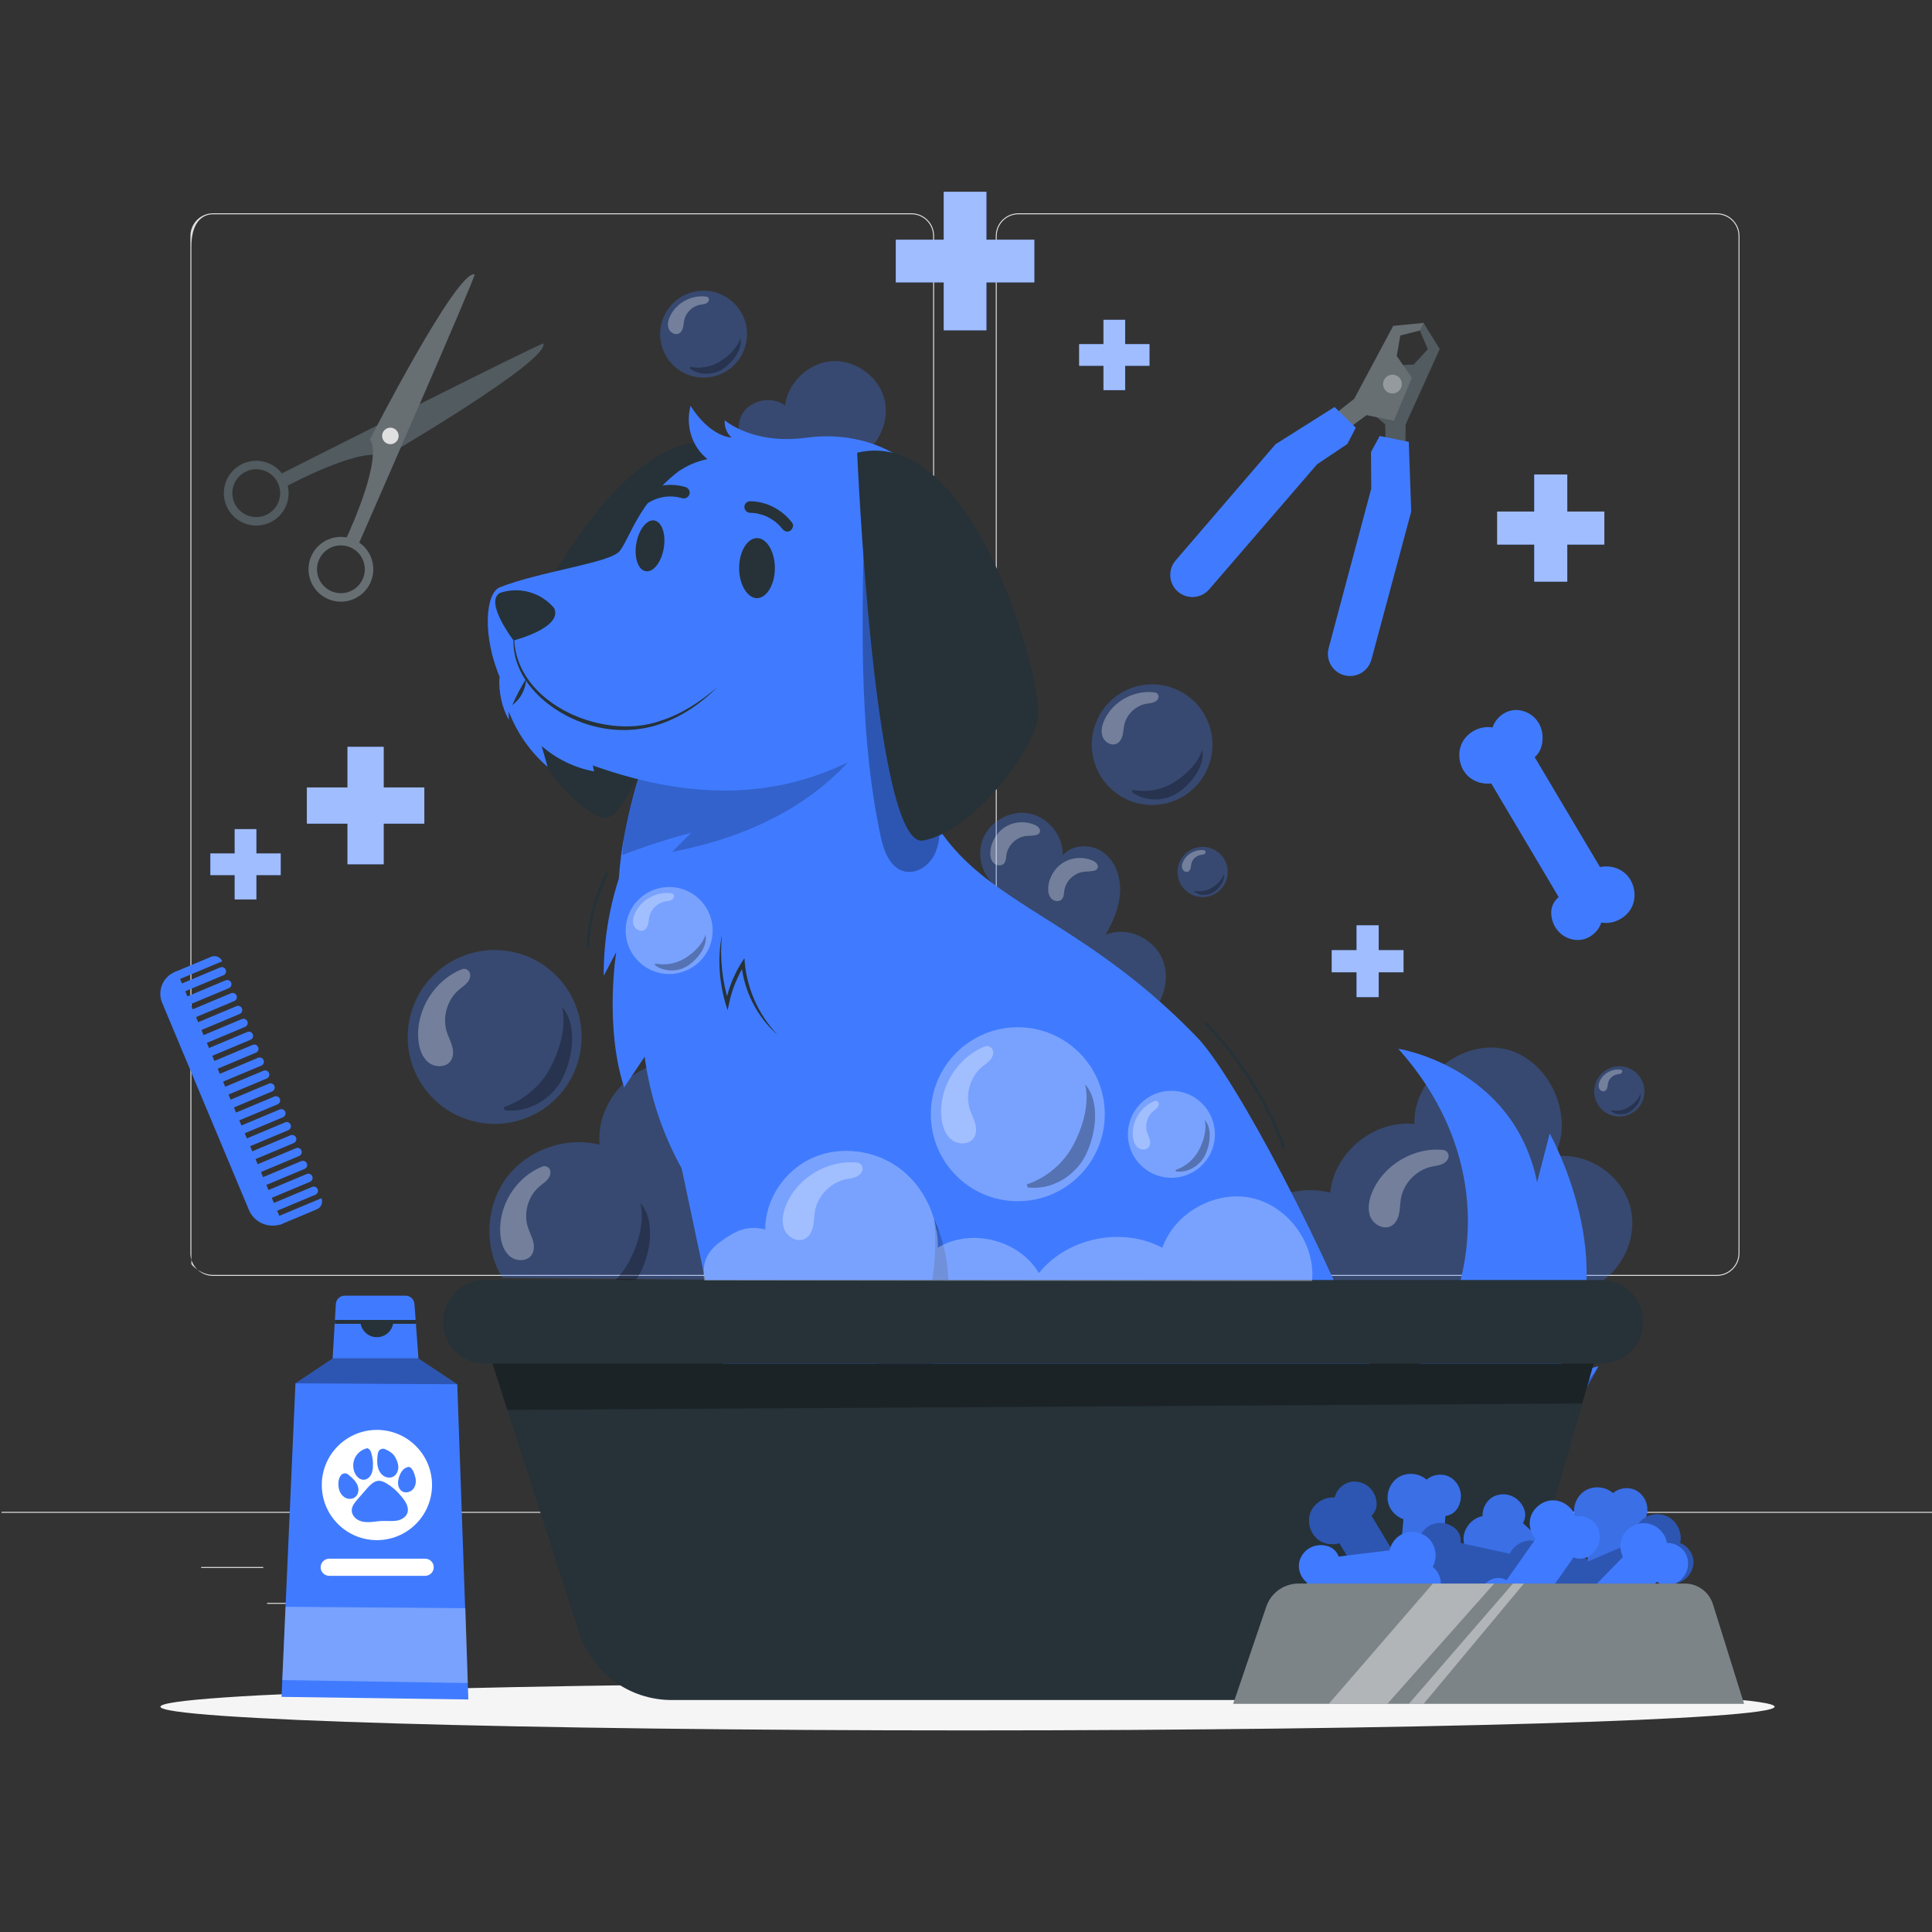 <?xml version="1.0" encoding="utf-8"?>
<!-- Generator: Adobe Illustrator 27.5.0, SVG Export Plug-In . SVG Version: 6.00 Build 0)  -->
<svg version="1.1" xmlns="http://www.w3.org/2000/svg" xmlns:xlink="http://www.w3.org/1999/xlink" x="0px" y="0px"
	 viewBox="0 0 500 500" style="enable-background:new 0 0 500 500;" xml:space="preserve">
<rect x="0" y="0" width="500" height="500" fill="#333333" stroke="none"/>
<g id="Background_complete">
	<g>
		<g>
			<g>
				<g>
					<g>
						<path style="fill:#E0E0E0;" d="M444.314,330.198H263.568c-3.232,0-5.862-2.63-5.862-5.862V61.062
							c0-3.232,2.63-5.862,5.862-5.862h180.746c3.232,0,5.862,2.629,5.862,5.862v263.273
							C450.176,327.568,447.547,330.198,444.314,330.198z M263.568,55.45c-3.095,0-5.612,2.518-5.612,5.612v263.273
							c0,3.095,2.518,5.612,5.612,5.612h180.746c3.095,0,5.612-2.518,5.612-5.612V61.062c0-3.094-2.518-5.612-5.612-5.612H263.568z"
							/>
					</g>
				</g>
				<g>
					<g>
						<path style="fill:#E0E0E0;" d="M235.886,330.198H55.14c-3.232,0-5.862-2.63-5.862-5.862V61.062
							c0-3.232,2.629-5.862,5.862-5.862h180.747c3.232,0,5.862,2.629,5.862,5.862v263.273
							C241.749,327.568,239.119,330.198,235.886,330.198z M55.14,55.45c-3.094,0-5.612,2.518-5.612,8.344v263.273
							c0,0.363,2.518,2.88,5.612,2.88h180.747c3.095,0,5.612-2.518,5.612-5.612V61.062c0-3.094-2.518-5.612-5.612-5.612H55.14z"/>
					</g>
				</g>
			</g>
			<g>
				<g>
					<rect x="0.394" y="391.267" style="fill:#E0E0E0;" width="500" height="0.25"/>
				</g>
			</g>
		</g>
		<rect x="52.066" y="405.531" style="fill:#E0E0E0;" width="16.06" height="0.25"/>
		<rect x="170.746" y="402.821" style="fill:#E0E0E0;" width="53.53" height="0.25"/>
		<rect x="69.126" y="414.821" style="fill:#E0E0E0;" width="36.25" height="0.25"/>
		<rect x="378.746" y="402.691" style="fill:#E0E0E0;" width="43.19" height="0.25"/>
		<rect x="430.846" y="402.691" style="fill:#E0E0E0;" width="6.33" height="0.25"/>
		<rect x="316.606" y="408.921" style="fill:#E0E0E0;" width="53.89" height="0.25"/>
	</g>
</g>
<g id="Background_simple" style="display:none;">
	<g style="display:inline;">
		<path style="fill:#407BFF;" d="M174.909,55.68c-21.564,2.847-42.358,8.907-60.801,18.413
			c-21.737,11.204-43.946,28.659-37.386,51.49c12.11,42.149,70.206,42.917,58.607,71.257c-13.139,32.102-4.328,69.757,54.63,80.228
			c111.982,19.889,247.351-96.484,209.331-160.43C375.62,76.828,289.41,40.565,174.909,55.68z"/>
		<path style="opacity:0.9;fill:#FFFFFF;" d="M174.909,55.68c-21.564,2.847-42.358,8.907-60.801,18.413
			c-21.737,11.204-43.946,28.659-37.386,51.49c12.11,42.149,70.206,42.917,58.607,71.257c-13.139,32.102-4.328,69.757,54.63,80.228
			c111.982,19.889,247.351-96.484,209.331-160.43C375.62,76.828,289.41,40.565,174.909,55.68z"/>
	</g>
</g>
<g id="Shadow">
	<g>
		<g>
			<path style="fill:#F5F5F5;" d="M459.269,441.696c0,3.387-93.517,6.132-208.875,6.132s-208.875-2.745-208.875-6.132
				c0-3.387,93.516-6.132,208.875-6.132S459.269,438.309,459.269,441.696z"/>
		</g>
	</g>
</g>
<g id="Bone">
	<path style="fill:#407BFF;" d="M386.274,188.275c-3.138-0.564-6.549,1.181-7.928,4.055c-1.379,2.875-0.606,6.627,1.798,8.721
		c1.565,1.364,3.732,1.942,5.787,1.696l17.459,29.434c-2.084,1.699-2.323,4.22-1.488,6.514c0.935,2.57,3.307,4.494,6.317,4.582
		c2.734,0.08,5.366-1.915,6.189-4.523c3.138,0.564,6.549-1.18,7.928-4.055c1.379-2.875,0.605-6.627-1.798-8.721
		c-1.738-1.515-4.217-2.061-6.462-1.585l-16.904-28.456c2.068-1.611,2.51-5.126,1.608-7.604c-0.935-2.57-3.306-4.494-6.317-4.582
		C389.729,183.671,387.097,185.667,386.274,188.275z"/>
</g>
<g id="Shampoo">
	<g>
		<polygon style="fill:#407BFF;" points="72.861,439.15 76.464,358.01 86.087,351.573 108.289,351.573 118.34,358.247 
			121.211,439.822 		"/>
		
			<ellipse transform="matrix(0.707 -0.707 0.707 0.707 -243.194 181.584)" style="fill:#FFFFFF;" cx="97.595" cy="384.353" rx="14.267" ry="14.267"/>
		<path style="fill:#407BFF;" d="M108.295,351.573H86.087l0.828-14.087c0.071-1.217,1.079-2.167,2.298-2.167h15.749
			c1.206,0,2.207,0.931,2.296,2.133L108.295,351.573z"/>
		<line style="fill:none;stroke:#263238;stroke-miterlimit:10;" x1="86.644" y1="342.103" x2="107.599" y2="342.103"/>
		<g>
			<path style="fill:#263238;" d="M93.29,342.343c0.18,1.379,1.077,2.643,2.318,3.27c1.241,0.626,2.791,0.597,4.007-0.077
				c1.216-0.674,2.063-1.972,2.191-3.356L93.29,342.343z"/>
		</g>
		<polygon style="opacity:0.3;" points="76.464,358.01 118.34,358.247 108.295,351.573 86.087,351.573 		"/>
		<g>
			<g>
				<path style="fill:#407BFF;" d="M99.993,383.863c-1.231-0.656-1.954-0.822-2.884-0.419s-1.628,1.191-2.294,1.955
					c-0.769,0.883-1.539,1.767-2.308,2.65c-0.711,0.816-1.461,1.731-1.476,2.813c-0.014,1.065,0.734,2.036,1.677,2.53
					c0.944,0.494,2.049,0.581,3.113,0.52c1.063-0.06,2.117-0.257,3.181-0.292c1.195-0.039,2.402,0.127,3.583-0.057
					s2.396-0.822,2.819-1.941c0.542-1.436-0.391-2.983-1.371-4.164C102.715,385.868,101.8,385.005,99.993,383.863"/>
			</g>
			<g>
				<path style="fill:#407BFF;" d="M107.526,382.482c-0.22-1.019-0.824-2.759-1.713-2.853c-0.627,0.058-1.202,0.413-1.618,0.885
					c-0.416,0.473-0.687,1.056-0.888,1.653c-0.22,0.655-0.362,1.352-0.274,2.037c0.088,0.685,0.432,1.361,1.016,1.731
					c0.88,0.559,2.135,0.266,2.828-0.513C107.57,384.645,107.747,383.501,107.526,382.482z"/>
			</g>
			<g>
				<path style="fill:#407BFF;" d="M92.745,385.228c-0.096-0.815-0.52-1.563-1.064-2.178c-0.391-0.442-1.009-0.989-1.569-1.445
					c-0.507-0.413-1.257-0.418-1.727,0.037c-0.131,0.126-0.245,0.27-0.34,0.423c-0.315,0.511-0.432,1.122-0.463,1.721
					c-0.041,0.797,0.064,1.612,0.405,2.334c0.34,0.721,0.93,1.341,1.676,1.625c0.745,0.284,1.644,0.195,2.265-0.305
					C92.567,386.925,92.841,386.043,92.745,385.228z"/>
			</g>
			<g>
				<path style="fill:#407BFF;" d="M95.165,374.776c-1.397,0.255-2.651,1.2-3.283,2.472c-0.631,1.272-0.625,2.842,0.017,4.109
					c0.442,0.873,1.288,1.644,2.266,1.604c0.741-0.03,1.406-0.533,1.787-1.17c0.381-0.637,0.516-1.391,0.563-2.131
					c0.078-1.231-0.07-2.476-0.436-3.653c-0.147-0.474-0.395-0.999-0.876-1.12"/>
			</g>
			<g>
				<path style="fill:#407BFF;" d="M99.719,375.071c-0.529-0.283-1.252-0.127-1.618,0.348c-0.271,0.352-0.34,0.815-0.389,1.256
					c-0.103,0.92-0.157,1.857,0.021,2.766c0.178,0.908,0.61,1.793,1.336,2.368c0.726,0.574,1.77,0.785,2.607,0.39
					c0.88-0.415,1.379-1.418,1.405-2.39c0.026-0.973-0.351-1.915-0.839-2.757c-0.543-0.936-1.399-1.453-2.378-1.914"/>
			</g>
		</g>
		<path style="fill:#FFFFFF;" d="M110.036,407.82H85.198c-1.224,0-2.216-0.992-2.216-2.216l0,0c0-1.224,0.992-2.216,2.216-2.216
			h24.838c1.224,0,2.216,0.992,2.216,2.216l0,0C112.251,406.828,111.259,407.82,110.036,407.82z"/>
		<polygon style="opacity:0.3;fill:#FFFFFF;" points="121.055,435.563 73.054,434.806 73.896,415.837 120.455,416.188 		"/>
	</g>
</g>
<g id="Nail_Clipper">
	<g>
		<g>
			<polygon style="fill:#263238;" points="363.673,118.494 363.785,109.817 372.608,90.322 368.404,83.555 367.443,85.531 
				369.516,90.383 365.865,94.342 359.001,94.656 352.999,105.129 358.481,109.842 358.637,116.991 			"/>
			<polygon style="opacity:0.2;fill:#FFFFFF;" points="363.673,118.494 363.785,109.817 372.608,90.322 368.404,83.555 
				367.443,85.531 369.516,90.383 365.865,94.342 359.001,94.656 352.999,105.129 358.481,109.842 358.637,116.991 			"/>
		</g>
		<polygon style="fill:#263238;" points="343.655,108.584 350.469,103.211 360.56,84.341 368.488,83.555 367.505,85.52 
			362.394,86.831 361.477,92.138 365.408,97.773 360.756,108.911 353.68,107.434 347.914,111.663 		"/>
		<polygon style="opacity:0.3;fill:#FFFFFF;" points="343.655,108.584 350.469,103.211 360.56,84.341 368.488,83.555 367.505,85.52 
			362.394,86.831 361.477,92.138 365.408,97.773 360.756,108.911 353.68,107.434 347.914,111.663 		"/>
		<path style="opacity:0.3;fill:#FFFFFF;" d="M362.804,99.403c0,1.345-1.09,2.435-2.435,2.435c-1.345,0-2.435-1.09-2.435-2.435
			c0-1.345,1.09-2.435,2.435-2.435C361.714,96.968,362.804,98.058,362.804,99.403z"/>
		<path style="fill:#407BFF;" d="M345.385,105.328l-15.277,9.636l-25.861,30.082c-2.1,2.443-1.774,6.138,0.722,8.175l0,0
			c2.405,1.963,5.935,1.654,7.963-0.696l27.93-32.374l7.83-5.247l2.185-4.213L345.385,105.328z"/>
		<path style="fill:#407BFF;" d="M364.586,114.351l0.637,18.051l-10.302,38.309c-0.837,3.112-4.074,4.922-7.163,4.006l0,0
			c-2.976-0.882-4.708-3.974-3.908-6.973l11.031-41.309l-0.072-9.425l2.252-4.177L364.586,114.351z"/>
	</g>
</g>
<g id="Health_Icons">
	<g>
		<g>
			<rect x="89.929" y="193.275" style="fill:#407BFF;" width="9.371" height="30.4"/>
			
				<rect x="89.929" y="193.275" transform="matrix(6.123234e-17 -1 1 6.123234e-17 -113.86 303.089)" style="fill:#407BFF;" width="9.371" height="30.4"/>
		</g>
		<g style="opacity:0.5;">
			<rect x="89.929" y="193.275" style="fill:#FFFFFF;" width="9.371" height="30.4"/>
			
				<rect x="89.929" y="193.275" transform="matrix(6.123234e-17 -1 1 6.123234e-17 -113.86 303.089)" style="fill:#FFFFFF;" width="9.371" height="30.4"/>
		</g>
		<g>
			<rect x="60.737" y="214.574" style="fill:#407BFF;" width="5.611" height="18.202"/>
			
				<rect x="60.737" y="214.574" transform="matrix(6.123234e-17 -1 1 6.123234e-17 -160.133 287.217)" style="fill:#407BFF;" width="5.611" height="18.202"/>
		</g>
		<g style="opacity:0.5;">
			<rect x="60.737" y="214.574" style="fill:#FFFFFF;" width="5.611" height="18.202"/>
			
				<rect x="60.737" y="214.574" transform="matrix(6.123234e-17 -1 1 6.123234e-17 -160.133 287.217)" style="fill:#FFFFFF;" width="5.611" height="18.202"/>
		</g>
	</g>
	<g>
		<g>
			<rect x="244.23" y="49.632" style="fill:#407BFF;" width="11.052" height="35.854"/>
			
				<rect x="244.23" y="49.632" transform="matrix(6.123234e-17 -1 1 6.123234e-17 182.196 317.315)" style="fill:#407BFF;" width="11.052" height="35.854"/>
		</g>
		<g style="opacity:0.5;">
			<rect x="244.23" y="49.632" style="fill:#FFFFFF;" width="11.052" height="35.854"/>
			
				<rect x="244.23" y="49.632" transform="matrix(6.123234e-17 -1 1 6.123234e-17 182.196 317.315)" style="fill:#FFFFFF;" width="11.052" height="35.854"/>
		</g>
	</g>
	<g>
		<g>
			<rect x="397.06" y="122.792" style="fill:#407BFF;" width="8.551" height="27.742"/>
			
				<rect x="397.06" y="122.792" transform="matrix(6.123234e-17 -1 1 6.123234e-17 264.673 537.999)" style="fill:#407BFF;" width="8.551" height="27.742"/>
		</g>
		<g style="opacity:0.5;">
			<rect x="397.06" y="122.792" style="fill:#FFFFFF;" width="8.551" height="27.742"/>
			
				<rect x="397.06" y="122.792" transform="matrix(6.123234e-17 -1 1 6.123234e-17 264.673 537.999)" style="fill:#FFFFFF;" width="8.551" height="27.742"/>
		</g>
	</g>
	<g>
		<g>
			<rect x="351.078" y="239.473" style="fill:#407BFF;" width="5.727" height="18.579"/>
			
				<rect x="351.078" y="239.473" transform="matrix(6.123234e-17 -1 1 6.123234e-17 105.178 602.704)" style="fill:#407BFF;" width="5.727" height="18.579"/>
		</g>
		<g style="opacity:0.5;">
			<rect x="351.078" y="239.473" style="fill:#FFFFFF;" width="5.727" height="18.579"/>
			
				<rect x="351.078" y="239.473" transform="matrix(6.123234e-17 -1 1 6.123234e-17 105.178 602.704)" style="fill:#FFFFFF;" width="5.727" height="18.579"/>
		</g>
	</g>
	<g>
		<g>
			<rect x="285.577" y="82.763" style="fill:#407BFF;" width="5.611" height="18.202"/>
			
				<rect x="285.577" y="82.763" transform="matrix(6.123234e-17 -1 1 6.123234e-17 196.518 380.247)" style="fill:#407BFF;" width="5.611" height="18.202"/>
		</g>
		<g style="opacity:0.5;">
			<rect x="285.577" y="82.763" style="fill:#FFFFFF;" width="5.611" height="18.202"/>
			
				<rect x="285.577" y="82.763" transform="matrix(6.123234e-17 -1 1 6.123234e-17 196.518 380.247)" style="fill:#FFFFFF;" width="5.611" height="18.202"/>
		</g>
	</g>
</g>
<g id="Comb">
	<g>
		<path style="fill:#407BFF;" d="M64.409,313.108l-22.443-53.582c-1.3-3.103,0.162-6.673,3.265-7.973l0.525-0.22l27.37,65.344l0,0
			C69.733,318.1,65.83,316.502,64.409,313.108z"/>
		<path style="fill:#407BFF;" d="M57.507,248.782l-11.62,4.867l-0.844-2.016l9.604-4.023
			C55.76,247.144,57.041,247.669,57.507,248.782L57.507,248.782z"/>
		<path style="fill:#407BFF;" d="M57.832,252.387l-10.612,4.445l-0.844-2.016l10.612-4.445c0.557-0.233,1.197,0.029,1.43,0.586l0,0
			C58.651,251.513,58.389,252.153,57.832,252.387z"/>
		<path style="fill:#407BFF;" d="M59.232,255.728l-10.612,4.445l-0.844-2.016l10.612-4.445c0.557-0.233,1.197,0.029,1.43,0.586l0,0
			C60.051,254.855,59.788,255.495,59.232,255.728z"/>
		<path style="fill:#407BFF;" d="M60.631,259.069l-10.612,4.445l-0.844-2.016l10.612-4.445c0.557-0.233,1.197,0.029,1.43,0.586l0,0
			C61.45,258.196,61.188,258.836,60.631,259.069z"/>
		<path style="fill:#407BFF;" d="M62.031,262.411l-10.612,4.445l-0.844-2.016l10.612-4.445c0.557-0.233,1.197,0.029,1.43,0.586l0,0
			C62.85,261.537,62.588,262.178,62.031,262.411z"/>
		<path style="fill:#407BFF;" d="M63.431,265.752l-10.612,4.445l-0.844-2.016l10.612-4.445c0.557-0.233,1.197,0.029,1.43,0.586l0,0
			C64.249,264.879,63.987,265.519,63.431,265.752z"/>
		<path style="fill:#407BFF;" d="M64.83,269.094l-10.612,4.445l-0.844-2.016l10.612-4.445c0.557-0.233,1.197,0.029,1.43,0.586l0,0
			C65.649,268.22,65.387,268.861,64.83,269.094z"/>
		<path style="fill:#407BFF;" d="M66.23,272.435l-10.612,4.445l-0.844-2.016l10.612-4.445c0.557-0.233,1.197,0.029,1.43,0.586h0
			C67.049,271.562,66.786,272.202,66.23,272.435z"/>
		<path style="fill:#407BFF;" d="M67.629,275.777l-10.613,4.445l-0.844-2.016l10.612-4.445c0.557-0.233,1.197,0.029,1.43,0.586l0,0
			C68.448,274.903,68.186,275.544,67.629,275.777z"/>
		<path style="fill:#407BFF;" d="M69.029,279.118l-10.612,4.445l-0.844-2.016l10.613-4.445c0.557-0.233,1.197,0.029,1.43,0.586l0,0
			C69.848,278.245,69.586,278.885,69.029,279.118z"/>
		<path style="fill:#407BFF;" d="M70.428,282.46l-10.612,4.445l-0.844-2.016l10.612-4.445c0.557-0.233,1.197,0.029,1.43,0.586l0,0
			C71.247,281.586,70.985,282.227,70.428,282.46z"/>
		<path style="fill:#407BFF;" d="M71.828,285.801l-10.613,4.445l-0.844-2.016l10.613-4.445c0.557-0.233,1.197,0.029,1.43,0.586l0,0
			C72.647,284.928,72.385,285.568,71.828,285.801z"/>
		<path style="fill:#407BFF;" d="M73.228,289.143l-10.612,4.445l-0.844-2.016l10.612-4.445c0.557-0.233,1.197,0.029,1.43,0.586l0,0
			C74.047,288.269,73.784,288.909,73.228,289.143z"/>
		<path style="fill:#407BFF;" d="M74.627,292.484l-10.612,4.445l-0.844-2.016l10.612-4.445c0.557-0.233,1.197,0.029,1.43,0.586l0,0
			C75.446,291.611,75.184,292.251,74.627,292.484z"/>
		<path style="fill:#407BFF;" d="M76.027,295.826l-10.613,4.445l-0.844-2.016l10.613-4.445c0.557-0.233,1.197,0.029,1.43,0.586l0,0
			C76.846,294.952,76.584,295.592,76.027,295.826z"/>
		<path style="fill:#407BFF;" d="M77.426,299.167l-10.612,4.445l-0.844-2.016l10.613-4.445c0.557-0.233,1.197,0.029,1.43,0.586l0,0
			C78.245,298.294,77.983,298.934,77.426,299.167z"/>
		<path style="fill:#407BFF;" d="M78.826,302.509l-10.612,4.445l-0.844-2.016l10.612-4.445c0.557-0.233,1.197,0.029,1.43,0.586l0,0
			C79.645,301.635,79.383,302.275,78.826,302.509z"/>
		<path style="fill:#407BFF;" d="M80.226,305.85l-10.612,4.445l-0.844-2.016l10.613-4.445c0.557-0.233,1.197,0.029,1.43,0.586l0,0
			C81.045,304.977,80.782,305.617,80.226,305.85z"/>
		<path style="fill:#407BFF;" d="M81.625,309.191l-10.612,4.445l-0.844-2.016l10.612-4.445c0.557-0.233,1.197,0.029,1.43,0.586l0,0
			C82.444,308.318,82.182,308.958,81.625,309.191z"/>
		<path style="fill:#407BFF;" d="M82.017,312.955l-9.604,4.023l-0.844-2.016l11.62-4.867l0,0
			C83.655,311.208,83.13,312.489,82.017,312.955z"/>
	</g>
</g>
<g id="Scissors">
	<g>
		<g>
			<path style="fill:#263238;" d="M140.629,88.911c-0.172-0.507-67.665,33.601-67.665,33.601l0.011,0.029
				c-2.724-3.568-7.804-4.369-11.5-1.756c-3.781,2.673-4.679,7.906-2.006,11.687c2.673,3.781,7.905,4.679,11.686,2.006
				c2.88-2.036,4.085-5.557,3.315-8.79c2.316-1.23,19.944-10.403,24.986-7.381C99.457,118.307,142.164,93.429,140.629,88.911z
				 M69.886,132.682c-2.789,1.972-6.648,1.309-8.62-1.48c-1.972-2.789-1.309-6.648,1.48-8.62c2.789-1.972,6.648-1.309,8.62,1.48
				C73.337,126.851,72.674,130.71,69.886,132.682z"/>
		</g>
		<g style="opacity:0.2;">
			<path style="fill:#FFFFFF;" d="M140.629,88.911c-0.172-0.507-67.665,33.601-67.665,33.601l0.011,0.029
				c-2.724-3.568-7.804-4.369-11.5-1.756c-3.781,2.673-4.679,7.906-2.006,11.687c2.673,3.781,7.905,4.679,11.686,2.006
				c2.88-2.036,4.085-5.557,3.315-8.79c2.316-1.23,19.944-10.403,24.986-7.381C99.457,118.307,142.164,93.429,140.629,88.911z
				 M69.886,132.682c-2.789,1.972-6.648,1.309-8.62-1.48c-1.972-2.789-1.309-6.648,1.48-8.62c2.789-1.972,6.648-1.309,8.62,1.48
				C73.337,126.851,72.674,130.71,69.886,132.682z"/>
		</g>
		<g>
			<g>
				<path style="fill:#263238;" d="M95.73,113.729c3.293,4.87-4.905,22.972-6.006,25.352c-3.271-0.592-6.72,0.803-8.596,3.79
					c-2.463,3.921-1.281,9.097,2.641,11.559c3.921,2.463,9.097,1.281,11.56-2.641c2.407-3.833,1.331-8.862-2.381-11.387l0.03,0.009
					c0,0,30.375-69.254,29.859-69.398C118.241,69.729,95.73,113.729,95.73,113.729z M91.517,142.094
					c2.893,1.817,3.765,5.634,1.948,8.527c-1.817,2.893-5.634,3.765-8.527,1.948c-2.892-1.817-3.765-5.634-1.948-8.527
					C84.807,141.149,88.625,140.277,91.517,142.094z"/>
				<path style="opacity:0.3;fill:#FFFFFF;" d="M95.73,113.729c3.293,4.87-4.905,22.972-6.006,25.352
					c-3.271-0.592-6.72,0.803-8.596,3.79c-2.463,3.921-1.281,9.097,2.641,11.559c3.921,2.463,9.097,1.281,11.56-2.641
					c2.407-3.833,1.331-8.862-2.381-11.387l0.03,0.009c0,0,30.375-69.254,29.859-69.398C118.241,69.729,95.73,113.729,95.73,113.729
					z M91.517,142.094c2.893,1.817,3.765,5.634,1.948,8.527c-1.817,2.893-5.634,3.765-8.527,1.948
					c-2.892-1.817-3.765-5.634-1.948-8.527C84.807,141.149,88.625,140.277,91.517,142.094z"/>
				<g>
					<path style="fill:none;" d="M95.73,113.729c3.293,4.87-4.905,22.972-6.006,25.352c-3.271-0.592-6.72,0.803-8.596,3.79
						c-2.463,3.921-1.281,9.097,2.641,11.559c3.921,2.463,9.097,1.281,11.56-2.641c2.407-3.833,1.331-8.862-2.381-11.387l0.03,0.009
						c0,0,30.375-69.254,29.859-69.398C118.241,69.729,95.73,113.729,95.73,113.729z M91.517,142.094
						c2.893,1.817,3.765,5.634,1.948,8.527c-1.817,2.893-5.634,3.765-8.527,1.948c-2.892-1.817-3.765-5.634-1.948-8.527
						C84.807,141.149,88.625,140.277,91.517,142.094z"/>
				</g>
			</g>
		</g>
		<g>
			<path style="fill:#E0E0E0;" d="M102.263,114.564c-0.964,0.682-2.298,0.453-2.98-0.511c-0.682-0.964-0.453-2.298,0.511-2.98
				c0.964-0.682,2.298-0.453,2.98,0.512C103.456,112.548,103.227,113.882,102.263,114.564z"/>
		</g>
	</g>
</g>
<g id="Dog">
	<g>
		<g style="opacity:0.3;">
			<path style="fill:#407BFF;" d="M228.772,102.888c-1.668-5.739-7.676-9.884-13.634-9.407c-5.957,0.477-11.229,5.526-11.962,11.458
				c-3.398-2.581-8.962-1.465-11.101,2.228c-2.139,3.692-0.338,9.075,3.592,10.737l26.639,0.234
				C227.591,115.347,230.44,108.626,228.772,102.888z"/>
		</g>
		<g>
			<g id="freepik--Dog--inject-5">
				<path style="fill:#263238;" d="M155.656,211.565c-12.037-4.518-23.454-27.282-23.419-36.456
					c0.035-9.174,29.8-71.843,58.323-59.185C190.56,115.923,167.693,216.083,155.656,211.565z"/>
				<path style="fill:#407BFF;" d="M330.347,364.805c30.121,18.154,74.922-44.86,31.522-93.397c0,0,29.858,4.67,35.929,34.557
					l3.269-12.609c0,0,21.481,38.468,0,63.569l12.609-3.357c0,0-29.187,63.306-94.886,34.061L330.347,364.805z"/>
				<path style="opacity:0.3;enable-background:new    ;" d="M413.675,353.597c-0.73,1.547-30.121,62.897-94.886,34.032
					l11.675-22.824c4.23,2.548,9.203,3.577,14.097,2.919c3.012,6.092,4.246,12.91,3.561,19.672
					C348.122,387.396,390.355,390.664,413.675,353.597z"/>
				<path style="fill:#407BFF;" d="M172.351,283.292c0,0,28.078,131.107,27.114,133.442c-0.963,2.335-21.452,2.481-17.979,14.973
					h34.703c0,0,4.203-4.232,0-14.039c-2.919-6.655,0-67.801,0-67.801s1.722-28.807,0.146-43.255
					C215.372,297.856,172.351,283.292,172.351,283.292z"/>
				<path style="fill:#407BFF;" d="M188.345,300.979c0,0,22.766,113.42,21.802,115.755c-0.963,2.335-21.452,2.481-17.979,14.973
					h34.703c0,0,4.203-4.232,0-14.039c-2.919-6.655,0-67.801,0-67.801c4.411-7.746,6.317-16.666,5.458-25.538
					C231.308,315.573,188.345,300.979,188.345,300.979z"/>
				<path style="fill:#407BFF;" d="M159.479,246.4c0,0-3.094,19.146,2.043,35.024l5.312-7.939
					c1.491,11.113,5.246,21.801,11.033,31.405l2.072-7.063c0.438,0.759,0.876,1.489,1.342,2.218
					c26.268,41.737,42.671,131.661,42.671,131.661h61.292l72.12-71.186c-13.368-35.958-37.943-82.248-47.662-92.172
					c-42.087-43.488-74.047-32.105-77.257-93.398l-49.617-13.222c0,0-20.431,32.456-22.678,65.67
					c-2.625,8.117-3.945,16.599-3.911,25.13L159.479,246.4z"/>
				<path style="opacity:0.2;enable-background:new    ;" d="M161.088,221.281c0.31-12.333,6.431-23.605,6.691-35.835l33.559-8.933
					l26.282,8.623c0,0-10.106,27.04-53.667,35.318l4.932-4.932C172.852,217.114,166.91,219.037,161.088,221.281z"/>
				<path style="fill:#407BFF;" d="M129.255,175.212c-0.235,3.876,0.604,7.74,2.411,11.106v-2.173
					c2.177,5.604,5.637,10.528,10.061,14.313l-1.543-5.38c3.926,3.392,8.596,5.648,13.565,6.553l-0.321-1.552l0.611,0.241
					c25.586,8.967,53.069,10.416,79.459-9.795c20.861-15.969,8.807-44.044,2.796-55.184l5.304-2.208
					c-1.093-10.692-15.59-20.177-32.818-17.866c-14.079,1.931-21.215-4.518-21.215-4.518c-0.141,1.734,0.534,3.43,1.8,4.518
					c-6.3-0.69-10.639-8.243-10.639-8.243c-1.383,5.127,0.362,10.636,4.372,13.796c-2.647,0.537-5.176,1.601-7.457,3.139
					c-10.286,7.864-12.793,17.659-15.3,20.694c-2.507,3.035-20.507,5.208-31.018,9.347c-3.664,1.483-4.661,12.589,0.289,23.902
					L129.255,175.212z"/>
				<g style="opacity:0.3;">
					<path d="M243.233,212.479c-0.253-11.436-3.155-22.804-8.414-32.962l-11.318-38.946c-0.451,25.338-0.879,50.934,4.37,75.726
						c0.808,3.818,2.365,8.264,6.151,9.213c3.001,0.752,6.161-1.276,7.642-3.992C243.145,218.801,243.301,215.572,243.233,212.479z"
						/>
				</g>
				<path style="fill:#263238;" d="M238.908,217.532c12.693-2.276,28.11-22.591,29.662-31.628
					c1.552-9.036-16.383-76.051-46.734-68.739C221.835,117.165,226.216,219.808,238.908,217.532z"/>
				<path style="fill:#263238;" d="M195.911,139.257c2.499,0,4.629,3.472,4.629,7.776c0,4.305-2.176,7.776-4.629,7.776
					c-2.453,0-4.629-3.471-4.629-7.776C191.282,142.729,193.412,139.257,195.911,139.257z"/>
				<path style="fill:#263238;" d="M169.529,134.738c1.928,0.532,2.904,3.887,2.189,7.469c-0.715,3.582-2.802,6.079-4.765,5.586
					c-1.963-0.492-2.939-3.847-2.224-7.429C165.444,136.742,167.601,134.206,169.529,134.738z"/>
				<path style="fill:#263238;" d="M132.908,165.75c0,0-7.68-10.014-3.49-12.317c5.036-1.68,10.587-0.114,14.002,3.951
					C145.755,162.479,132.908,165.75,132.908,165.75z"/>
				<path style="opacity:0.3;enable-background:new    ;" d="M241.815,315.573c0.584,7.4,0.003,14.845-1.722,22.065l-3.181-3.969
					c-0.725,7.334-4.389,14.062-10.157,18.65l-0.467,14.039c-7.211,4.45-11.316,12.569-10.624,21.014
					c1.109,10.595,11.266,17.191,11.266,17.191l0.963,15.702c0,0,2.919,7.53-0.963,11.47h43.08l11.47-65.378
					c-12.035-8.355-26.732-11.972-41.27-10.157C240.21,356.201,250.921,335.887,241.815,315.573z"/>
				<path style="fill:#407BFF;" d="M354.709,353.72l-82.92-16.082l9.457,28.691c-6.187-2.411-12.72-3.82-19.351-4.174
					c-14.739-1.197-33.331,0-41.912,13.455l2.919-1.985c-4.57,4.883-5.477,12.152-2.247,18.008l0.438-2.131
					c5.837,19.205,35.199,24.079,58.373,24.896c0,0-32.105,0.409-36.804,9.311c-4.699,8.902,7.413,7.968,21.861,7.968h58.373
					c9.34,0,8.406-5.662,8.406-5.662s29.916,5.575,34.703-27.231C367.376,390.086,362.415,372.895,354.709,353.72z"/>
			</g>
			<g>
				<path style="fill:#263238;" d="M133.151,162.978c-1.636,18.266,22.408,29.075,37.734,23.577
					c5.544-1.737,10.478-5.019,14.854-8.809c-4.133,4.136-9.043,7.607-14.611,9.536c-5.565,1.993-11.758,2.166-17.477,0.652
					C142.65,185.143,130.93,175.405,133.151,162.978L133.151,162.978z"/>
			</g>
			<g>
				<path style="fill:#263238;" d="M136.179,175.644c-0.099,2.654-1.431,5.265-3.597,6.821
					C133.662,180.02,134.746,177.902,136.179,175.644L136.179,175.644z"/>
			</g>
			<g>
				<path style="fill:#263238;" d="M186.839,241.939c-0.588,5.919,0.02,11.917,1.82,17.569l-0.868,0.046
					c0.76-4.165,2.492-8.108,4.873-11.598c0.387,7.384,3.486,14.548,8.602,19.896c-5.337-4.632-8.727-11.4-9.42-18.425l0.868,0.207
					c-0.965,1.546-1.76,3.19-2.457,4.871c-0.92,2.191-1.493,4.597-1.938,6.932C186.182,255.205,185.56,248.405,186.839,241.939
					L186.839,241.939z"/>
			</g>
		</g>
		<g style="opacity:0.3;">
			<path style="fill:#407BFF;" d="M421.849,312.051c-2.309-8.205-11.205-13.98-19.64-12.749
				c5.541-10.358-1.151-25.125-12.591-27.787c-11.441-2.663-23.965,7.632-23.567,19.372c-10.377-1.168-20.847,7.382-21.778,17.783
				c-11.94-3.106-25.616,5.169-28.406,17.186c-6.862-6.364-16.467-9.661-25.79-8.854c-9.323,0.807-18.219,5.706-23.885,13.154
				c-7.078-10.904-22.917-14.991-34.388-8.873c0.437-9.344-3.916-18.786-11.305-24.523c-7.389-5.737-17.615-7.614-26.56-4.876
				c-1.271-10.039-11.469-18.059-21.525-16.927c-10.056,1.132-18.215,11.219-17.222,21.29c-8.831-2.242-18.856,1.37-24.228,8.73
				c-5.372,7.359-5.757,18.008-0.93,25.736l281.709,2.461C419.581,329.823,424.159,320.256,421.849,312.051z"/>
		</g>
		<g style="opacity:0.3;">
			<path d="M165.738,311.371c1.178,4.942-0.672,11.074-3.144,15.512c-2.471,4.438-6.649,7.898-11.47,9.499l0.289,0.757
				c5.857,0.745,11.869-2.822,14.48-8.117C168.504,323.727,169.556,315.667,165.738,311.371z"/>
		</g>
		<g>
			<g>
				<path style="fill:#263238;" d="M194.134,132.719c0.445,0.006,0.89,0.031,1.332,0.088c-0.163-0.021-0.061-0.008,0.042,0.009
					c0.097,0.017,0.195,0.033,0.292,0.051c0.219,0.041,0.436,0.088,0.652,0.142c0.432,0.106,0.858,0.236,1.277,0.389
					c0.093,0.034,0.186,0.069,0.278,0.105c0.075,0.029,0.311,0.132,0.121,0.048c0.204,0.09,0.405,0.185,0.604,0.286
					c0.375,0.19,0.741,0.399,1.095,0.625c0.406,0.259,0.678,0.459,0.895,0.639c0.324,0.268,0.634,0.552,0.928,0.852
					c0.156,0.159,0.307,0.322,0.454,0.489c0.081,0.093,0.161,0.188,0.24,0.283c0.025,0.031,0.222,0.285,0.086,0.105
					c0.472,0.624,1.316,1.013,2.052,0.538c0.617-0.398,1.045-1.383,0.538-2.052c-2.588-3.419-6.571-5.536-10.884-5.597
					c-0.785-0.011-1.536,0.698-1.5,1.5C192.671,132.041,193.293,132.707,194.134,132.719L194.134,132.719z"/>
			</g>
		</g>
		<g>
			<g>
				<path style="fill:#263238;" d="M167.141,130.549c2.81-1.998,6.221-2.569,9.446-1.611c0.776,0.231,1.634-0.278,1.845-1.048
					c0.219-0.797-0.268-1.614-1.048-1.845c-3.939-1.17-8.401-0.473-11.758,1.913c-0.659,0.469-0.973,1.309-0.538,2.052
					C165.469,130.663,166.477,131.021,167.141,130.549L167.141,130.549z"/>
			</g>
		</g>
		<g style="opacity:0.3;">
			<path style="fill:#407BFF;" d="M257.647,231.733c-3.137,3.474-3.77,8.978-1.505,13.074c2.265,4.096,7.264,6.485,11.874,5.675
				c1.396,5.87,5.052,11.311,10.337,14.223c5.285,2.912,12.195,2.995,17.21-0.362s7.572-10.244,5.378-15.866
				c-2.194-5.621-9.304-8.96-14.828-6.532c1.935-3.375,3.554-7.048,3.777-10.932c0.223-3.884-1.157-8.026-4.271-10.357
				c-3.115-2.332-8.049-2.263-10.573,0.698c0.145-5.022-3.724-9.863-8.655-10.828c-4.931-0.966-10.339,2.058-12.1,6.764
				c-1.761,4.706,0.335,10.537,4.689,13.045"/>
		</g>
		<path style="fill:#263238;" d="M414.437,352.879H125.466c-5.968,0-10.806-4.838-10.806-10.806l0,0
			c0-5.968,4.838-10.806,10.806-10.806h288.971c5.968,0,10.806,4.838,10.806,10.806l0,0
			C425.243,348.041,420.405,352.879,414.437,352.879z"/>
		<path style="fill:#263238;" d="M127.449,352.879l22.391,69.608c3.35,10.415,13.04,17.477,23.981,17.477h194.681
			c11.239,0,21.118-7.445,24.215-18.248l19.736-68.837H127.449z"/>
		<polygon style="opacity:0.3;enable-background:new    ;" points="127.449,352.879 412.454,352.879 409.489,363.221 
			131.311,364.884 		"/>
		<g>
			
				<ellipse transform="matrix(0.707 -0.707 0.707 0.707 -152.267 169.154)" style="opacity:0.3;fill:#407BFF;" cx="128.054" cy="268.38" rx="22.507" ry="22.507"/>
			<g style="opacity:0.3;">
				<path style="fill:#FFFFFF;" d="M119.671,250.79c-7.207,2.768-12.099,10.633-11.395,18.321c0.201,2.192,0.903,4.491,2.625,5.862
					s4.654,1.326,5.825-0.538c0.687-1.095,0.628-2.511,0.273-3.754c-0.356-1.243-0.976-2.395-1.366-3.628
					c-1.217-3.848,0.105-8.371,3.202-10.959c0.709-0.592,1.504-1.095,2.1-1.801c0.596-0.706,0.968-1.699,0.641-2.563
					c-0.327-0.864-1.557-1.347-2.237-0.723"/>
			</g>
			<g style="opacity:0.3;">
				<path d="M145.475,260.649c1.22,5.118-0.696,11.469-3.256,16.065c-2.559,4.596-6.886,8.179-11.879,9.837l0.3,0.784
					c6.066,0.771,12.292-2.923,14.996-8.407C148.34,273.445,149.429,265.098,145.475,260.649z"/>
			</g>
		</g>
		<g>
			<circle style="opacity:0.3;fill:#FFFFFF;" cx="263.405" cy="288.36" r="22.507"/>
			<g style="opacity:0.3;">
				<path style="fill:#FFFFFF;" d="M255.022,270.77c-7.207,2.768-12.099,10.633-11.395,18.321c0.201,2.192,0.903,4.491,2.625,5.862
					c1.722,1.371,4.654,1.326,5.824-0.538c0.688-1.095,0.628-2.511,0.273-3.754c-0.356-1.243-0.976-2.395-1.366-3.628
					c-1.217-3.848,0.105-8.371,3.202-10.958c0.709-0.592,1.504-1.095,2.1-1.801c0.596-0.706,0.968-1.699,0.641-2.563
					c-0.327-0.864-1.557-1.347-2.237-0.723"/>
			</g>
			<g style="opacity:0.3;">
				<path d="M280.826,280.629c1.22,5.118-0.696,11.469-3.256,16.065c-2.56,4.596-6.886,8.179-11.879,9.837l0.3,0.784
					c6.066,0.771,12.292-2.923,14.996-8.407C283.691,293.425,284.78,285.078,280.826,280.629z"/>
			</g>
		</g>
		<g>
			
				<ellipse transform="matrix(0.755 -0.656 0.656 0.755 -118.332 270.625)" style="opacity:0.3;fill:#FFFFFF;" cx="303.072" cy="293.703" rx="11.254" ry="11.254"/>
			<g style="opacity:0.3;">
				<path style="fill:#FFFFFF;" d="M298.88,284.908c-3.603,1.384-6.049,5.316-5.698,9.161c0.1,1.096,0.451,2.245,1.313,2.931
					c0.861,0.686,2.327,0.663,2.912-0.269c0.344-0.547,0.314-1.255,0.136-1.877c-0.178-0.621-0.488-1.198-0.683-1.814
					c-0.608-1.924,0.052-4.186,1.601-5.479c0.354-0.296,0.752-0.547,1.05-0.9c0.298-0.353,0.484-0.849,0.32-1.281
					c-0.164-0.432-0.778-0.674-1.118-0.361"/>
			</g>
			<g style="opacity:0.3;">
				<path d="M311.782,289.837c0.61,2.559-0.348,5.734-1.628,8.033c-1.28,2.298-3.443,4.09-5.939,4.919l0.15,0.392
					c3.033,0.386,6.146-1.461,7.498-4.203C313.215,296.235,313.76,292.062,311.782,289.837z"/>
			</g>
		</g>
		<g>
			
				<ellipse transform="matrix(0.964 -0.268 0.268 0.964 -40.715 86.814)" style="opacity:0.3;fill:#407BFF;" cx="297.968" cy="192.699" rx="15.605" ry="15.605"/>
			<g style="opacity:0.3;">
				<path style="fill:#FFFFFF;" d="M299.004,179.228c-5.289-0.825-10.946,2.214-13.178,7.078c-0.637,1.387-1.008,3.012-0.447,4.431
					c0.562,1.419,2.34,2.404,3.688,1.688c0.792-0.421,1.245-1.293,1.461-2.163c0.215-0.87,0.24-1.777,0.432-2.653
					c0.598-2.734,2.954-4.996,5.71-5.482c0.631-0.111,1.282-0.139,1.884-0.357s1.168-0.687,1.27-1.319
					c0.102-0.632-0.471-1.347-1.095-1.207"/>
			</g>
			<g style="opacity:0.3;">
				<path d="M311.111,194.068c-1.034,3.498-4.38,6.654-7.506,8.534c-3.126,1.879-6.965,2.539-10.539,1.811l-0.091,0.575
					c3.38,2.559,8.399,2.488,11.919,0.125C308.414,202.75,311.952,198.108,311.111,194.068z"/>
			</g>
		</g>
		<g>
			<path style="opacity:0.3;fill:#407BFF;" d="M316.876,228.908c-1.789,3.115-5.765,4.189-8.879,2.4
				c-3.115-1.789-4.189-5.765-2.4-8.879c1.789-3.115,5.765-4.189,8.879-2.4C317.591,221.818,318.665,225.794,316.876,228.908z"/>
			<g style="opacity:0.3;">
				<path style="fill:#FFFFFF;" d="M311.668,220.054c-2.204-0.344-4.562,0.923-5.492,2.95c-0.265,0.578-0.42,1.255-0.186,1.847
					s0.975,1.002,1.537,0.704c0.33-0.175,0.519-0.539,0.609-0.901c0.09-0.363,0.1-0.741,0.18-1.106
					c0.249-1.139,1.231-2.082,2.38-2.285c0.263-0.046,0.535-0.058,0.785-0.149c0.251-0.091,0.487-0.286,0.529-0.55
					c0.042-0.264-0.196-0.562-0.456-0.503"/>
			</g>
			<g style="opacity:0.3;">
				<path d="M316.714,226.239c-0.431,1.458-1.825,2.773-3.128,3.557c-1.303,0.783-2.903,1.058-4.392,0.755l-0.038,0.24
					c1.409,1.066,3.501,1.037,4.967,0.052C315.59,229.857,317.065,227.923,316.714,226.239z"/>
			</g>
		</g>
		<g>
			<path style="opacity:0.3;fill:#407BFF;" d="M424.715,285.689c-1.789,3.115-5.765,4.189-8.879,2.4
				c-3.115-1.789-4.189-5.765-2.4-8.879c1.789-3.115,5.765-4.189,8.879-2.399C425.43,278.599,426.505,282.574,424.715,285.689z"/>
			<g style="opacity:0.3;">
				<path style="fill:#FFFFFF;" d="M419.508,276.835c-2.204-0.344-4.562,0.922-5.492,2.95c-0.265,0.578-0.42,1.255-0.186,1.847
					c0.234,0.591,0.975,1.002,1.537,0.703c0.33-0.175,0.519-0.539,0.609-0.901c0.09-0.363,0.1-0.741,0.18-1.106
					c0.249-1.139,1.231-2.082,2.38-2.285c0.263-0.046,0.534-0.058,0.785-0.149c0.251-0.091,0.487-0.286,0.529-0.55
					c0.042-0.263-0.196-0.562-0.457-0.503"/>
			</g>
			<g style="opacity:0.3;">
				<path d="M424.554,283.02c-0.431,1.458-1.825,2.773-3.128,3.557c-1.303,0.783-2.903,1.058-4.392,0.755l-0.038,0.24
					c1.409,1.066,3.5,1.037,4.967,0.052C423.43,286.638,424.904,284.704,424.554,283.02z"/>
			</g>
		</g>
		<g>
			
				<ellipse transform="matrix(0.028 -1 1 0.028 -72.577 407.175)" style="opacity:0.3;fill:#FFFFFF;" cx="173.105" cy="240.911" rx="11.254" ry="11.254"/>
			<g style="opacity:0.3;">
				<path style="fill:#FFFFFF;" d="M173.852,231.197c-3.814-0.595-7.894,1.596-9.504,5.105c-0.459,1-0.727,2.172-0.322,3.195
					c0.405,1.023,1.687,1.734,2.659,1.217c0.571-0.303,0.898-0.932,1.053-1.56c0.155-0.628,0.173-1.282,0.311-1.913
					c0.431-1.971,2.13-3.603,4.118-3.953c0.455-0.08,0.925-0.1,1.359-0.258c0.434-0.158,0.842-0.495,0.916-0.951
					c0.073-0.456-0.339-0.972-0.79-0.87"/>
			</g>
			<g style="opacity:0.3;">
				<path d="M182.584,241.899c-0.746,2.522-3.159,4.799-5.413,6.154c-2.255,1.355-5.023,1.831-7.6,1.306l-0.065,0.415
					c2.438,1.845,6.057,1.794,8.595,0.09C180.639,248.16,183.19,244.812,182.584,241.899z"/>
			</g>
		</g>
		<g>
			
				<ellipse transform="matrix(0.338 -0.941 0.941 0.338 39.127 228.636)" style="opacity:0.3;fill:#407BFF;" cx="182.139" cy="86.496" rx="11.254" ry="11.254"/>
			<g style="opacity:0.3;">
				<path style="fill:#FFFFFF;" d="M182.886,76.782c-3.814-0.595-7.894,1.596-9.504,5.105c-0.459,1-0.727,2.172-0.322,3.195
					c0.405,1.024,1.687,1.734,2.659,1.217c0.571-0.303,0.898-0.932,1.053-1.56c0.155-0.628,0.173-1.282,0.311-1.913
					c0.431-1.972,2.13-3.603,4.118-3.954c0.455-0.08,0.925-0.1,1.359-0.258c0.434-0.158,0.843-0.495,0.916-0.951
					c0.073-0.456-0.339-0.972-0.79-0.87"/>
			</g>
			<g style="opacity:0.3;">
				<path d="M191.618,87.483c-0.746,2.523-3.159,4.799-5.413,6.154c-2.254,1.355-5.023,1.831-7.6,1.306l-0.065,0.414
					c2.438,1.845,6.057,1.794,8.595,0.09C189.673,93.744,192.224,90.397,191.618,87.483z"/>
			</g>
		</g>
		<g style="opacity:0.3;">
			<path style="fill:#FFFFFF;" d="M268.23,213.679c-2.39-1.221-5.387-1.167-7.732,0.138c-2.345,1.305-3.969,3.825-4.191,6.499
				c-0.085,1.031,0.057,2.15,0.739,2.928c0.682,0.778,2.028,1.016,2.747,0.272c0.578-0.597,0.56-1.528,0.686-2.349
				c0.412-2.678,2.962-4.856,5.672-4.844c0.614,0.003,1.206-0.088,1.814-0.174C269.274,215.962,269.699,214.642,268.23,213.679"/>
		</g>
		<g style="opacity:0.3;">
			<path style="fill:#FFFFFF;" d="M283.209,222.926c-2.39-1.221-5.387-1.167-7.732,0.138c-2.345,1.305-3.969,3.825-4.191,6.499
				c-0.085,1.031,0.056,2.15,0.739,2.928c0.682,0.778,2.028,1.016,2.747,0.272c0.578-0.597,0.56-1.528,0.686-2.349
				c0.412-2.678,2.963-4.856,5.672-4.845c0.614,0.003,1.206-0.088,1.814-0.174C284.253,225.21,284.677,223.89,283.209,222.926"/>
		</g>
		<g style="opacity:0.3;">
			<path style="fill:#FFFFFF;" d="M140.503,301.851c-6.959,2.673-11.682,10.267-11.003,17.69c0.194,2.117,0.872,4.336,2.535,5.66
				s4.494,1.28,5.624-0.52c0.664-1.057,0.607-2.425,0.263-3.625c-0.344-1.2-0.943-2.313-1.319-3.503
				c-1.175-3.716,0.101-8.083,3.092-10.581c0.684-0.572,1.452-1.057,2.028-1.739c0.575-0.682,0.934-1.64,0.618-2.474
				c-0.316-0.834-1.503-1.301-2.16-0.698"/>
		</g>
		<g style="opacity:0.3;">
			<path style="fill:#FFFFFF;" d="M221.988,300.905c-7.671-0.868-15.639,3.853-18.561,10.999c-0.833,2.038-1.27,4.401-0.375,6.412
				c0.895,2.011,3.518,3.323,5.416,2.209c1.115-0.654,1.716-1.938,1.974-3.205c0.258-1.267,0.238-2.576,0.461-3.849
				c0.695-3.976,3.954-7.379,7.896-8.246c0.902-0.199,1.84-0.277,2.694-0.629c0.854-0.352,1.642-1.061,1.75-1.978
				c0.108-0.917-0.76-1.913-1.652-1.673"/>
		</g>
		<g style="opacity:0.3;">
			<path style="fill:#FFFFFF;" d="M373.643,297.622c-7.671-0.868-15.639,3.853-18.561,10.999c-0.833,2.038-1.27,4.401-0.375,6.412
				c0.895,2.011,3.518,3.323,5.416,2.209c1.115-0.654,1.716-1.938,1.974-3.205c0.258-1.267,0.238-2.576,0.461-3.849
				c0.695-3.976,3.954-7.379,7.896-8.246c0.902-0.199,1.84-0.277,2.694-0.629c0.854-0.352,1.642-1.061,1.75-1.978
				c0.108-0.917-0.76-1.913-1.652-1.673"/>
		</g>
		<g style="opacity:0.3;">
			<path style="fill:#FFFFFF;" d="M324.021,310.066c-9.439-2.108-19.992,3.743-23.205,12.866
				c-10.409-5.545-24.574-2.642-31.963,6.549c-5.063-8.623-17.589-11.781-26.134-6.589c0.097-7.882-3.583-15.806-9.903-20.517
				c-6.32-4.711-15.175-5.94-22.399-2.785c-7.224,3.156-12.402,10.715-12.375,18.598c-4.657-1.124-7.483,0.242-11.385,3.02
				c-3.903,2.778-4.977,5.752-4.424,10.176l157.316,0.196C340.522,321.958,333.46,312.174,324.021,310.066z"/>
		</g>
		<path style="fill:none;stroke:#263238;stroke-width:0.75;stroke-linecap:round;stroke-linejoin:round;stroke-miterlimit:10;" d="
			M312.143,264.983c8.856,9.102,15.767,20.086,20.138,32.009"/>
		<path style="fill:none;stroke:#263238;stroke-width:0.75;stroke-linecap:round;stroke-linejoin:round;stroke-miterlimit:10;" d="
			M156.958,226.227c-2.849,5.896-4.516,12.36-4.873,18.898"/>
	</g>
</g>
<g id="Food">
	<g>
		<g>
			<path style="fill:#407BFF;" d="M407.905,414.427c2.586-0.489,4.701-2.838,4.918-5.461c0.217-2.623-1.484-5.287-3.955-6.195
				c-1.609-0.591-3.449-0.398-4.962,0.396l-9.777-8.983c1.107-1.924,0.548-3.938-0.771-5.46c-1.478-1.706-3.872-2.491-6.219-1.672
				c-2.131,0.743-3.573,3.057-3.44,5.31c-2.586,0.489-4.701,2.839-4.918,5.461c-0.217,2.623,1.484,5.287,3.955,6.194
				c1.786,0.656,3.858,0.347,5.449-0.681l9.587,8.809c-1.49,2.058-0.951,4.275,0.473,5.92c1.478,1.706,3.872,2.491,6.219,1.673
				C406.596,418.994,408.038,416.681,407.905,414.427z"/>
			<path style="opacity:0.1;" d="M407.905,414.427c2.586-0.489,4.701-2.838,4.918-5.461c0.217-2.623-1.484-5.287-3.955-6.195
				c-1.609-0.591-3.449-0.398-4.962,0.396l-9.777-8.983c1.107-1.924,0.548-3.938-0.771-5.46c-1.478-1.706-3.872-2.491-6.219-1.672
				c-2.131,0.743-3.573,3.057-3.44,5.31c-2.586,0.489-4.701,2.839-4.918,5.461c-0.217,2.623,1.484,5.287,3.955,6.194
				c1.786,0.656,3.858,0.347,5.449-0.681l9.587,8.809c-1.49,2.058-0.951,4.275,0.473,5.92c1.478,1.706,3.872,2.491,6.219,1.673
				C406.596,418.994,408.038,416.681,407.905,414.427z"/>
		</g>
		<g>
			<path style="fill:#407BFF;" d="M366.413,415.574c1.962,1.754,5.113,2.003,7.326,0.579c2.213-1.424,3.292-4.395,2.509-6.908
				c-0.51-1.636-1.783-2.979-3.334-3.696l1.179-13.225c2.2-0.292,3.458-1.961,3.864-3.934c0.455-2.211-0.38-4.589-2.457-5.953
				c-1.887-1.239-4.6-0.976-6.307,0.502c-1.962-1.754-5.113-2.003-7.326-0.579c-2.213,1.424-3.292,4.395-2.509,6.908
				c0.566,1.816,2.072,3.273,3.856,3.91l-1.156,12.968c-2.539,0.07-3.971,1.847-4.409,3.978c-0.455,2.211,0.38,4.589,2.457,5.953
				C361.993,417.314,364.706,417.051,366.413,415.574z"/>
			<path style="opacity:0.1;" d="M366.413,415.574c1.962,1.754,5.113,2.003,7.326,0.579c2.213-1.424,3.292-4.395,2.509-6.908
				c-0.51-1.636-1.783-2.979-3.334-3.696l1.179-13.225c2.2-0.292,3.458-1.961,3.864-3.934c0.455-2.211-0.38-4.589-2.457-5.953
				c-1.887-1.239-4.6-0.976-6.307,0.502c-1.962-1.754-5.113-2.003-7.326-0.579c-2.213,1.424-3.292,4.395-2.509,6.908
				c0.566,1.816,2.072,3.273,3.856,3.91l-1.156,12.968c-2.539,0.07-3.971,1.847-4.409,3.978c-0.455,2.211,0.38,4.589,2.457,5.953
				C361.993,417.314,364.706,417.051,366.413,415.574z"/>
		</g>
		<g>
			<path style="fill:#407BFF;" d="M414.675,419.059c1.962,1.754,5.113,2.003,7.326,0.579c2.213-1.424,3.292-4.395,2.509-6.908
				c-0.51-1.636-1.783-2.979-3.334-3.696l1.179-13.225c2.2-0.292,3.458-1.961,3.864-3.934c0.455-2.211-0.38-4.589-2.457-5.953
				c-1.887-1.239-4.6-0.976-6.307,0.502c-1.962-1.754-5.113-2.003-7.326-0.579c-2.213,1.424-3.292,4.395-2.509,6.908
				c0.567,1.816,2.072,3.273,3.856,3.91l-1.156,12.968c-2.539,0.07-3.971,1.847-4.409,3.978c-0.455,2.211,0.38,4.589,2.457,5.953
				C410.254,420.8,412.968,420.536,414.675,419.059z"/>
			<path style="opacity:0.1;" d="M414.675,419.059c1.962,1.754,5.113,2.003,7.326,0.579c2.213-1.424,3.292-4.395,2.509-6.908
				c-0.51-1.636-1.783-2.979-3.334-3.696l1.179-13.225c2.2-0.292,3.458-1.961,3.864-3.934c0.455-2.211-0.38-4.589-2.457-5.953
				c-1.887-1.239-4.6-0.976-6.307,0.502c-1.962-1.754-5.113-2.003-7.326-0.579c-2.213,1.424-3.292,4.395-2.509,6.908
				c0.567,1.816,2.072,3.273,3.856,3.91l-1.156,12.968c-2.539,0.07-3.971,1.847-4.409,3.978c-0.455,2.211,0.38,4.589,2.457,5.953
				C410.254,420.8,412.968,420.536,414.675,419.059z"/>
		</g>
		<path style="fill:#407BFF;" d="M362.44,415.567c2.619,0.258,5.31-1.401,6.256-3.856c0.946-2.456,0.063-5.491-2.052-7.057
			c-1.378-1.02-3.198-1.353-4.873-1.016l-6.854-11.372c1.603-1.534,1.634-3.624,0.797-5.456c-0.938-2.053-3.015-3.48-5.497-3.355
			c-2.254,0.113-4.289,1.928-4.795,4.128c-2.619-0.258-5.31,1.401-6.256,3.856c-0.946,2.456-0.063,5.491,2.052,7.057
			c1.529,1.132,3.604,1.419,5.421,0.88l6.721,11.15c-2.009,1.556-2.115,3.835-1.211,5.814c0.938,2.053,3.015,3.48,5.497,3.355
			C359.899,419.581,361.934,417.767,362.44,415.567z"/>
		<path style="opacity:0.3;" d="M362.44,415.567c2.619,0.258,5.31-1.401,6.256-3.856c0.946-2.456,0.063-5.491-2.052-7.057
			c-1.378-1.02-3.198-1.353-4.873-1.016l-6.854-11.372c1.603-1.534,1.634-3.624,0.797-5.456c-0.938-2.053-3.015-3.48-5.497-3.355
			c-2.254,0.113-4.289,1.928-4.795,4.128c-2.619-0.258-5.31,1.401-6.256,3.856c-0.946,2.456-0.063,5.491,2.052,7.057
			c1.529,1.132,3.604,1.419,5.421,0.88l6.721,11.15c-2.009,1.556-2.115,3.835-1.211,5.814c0.938,2.053,3.015,3.48,5.497,3.355
			C359.899,419.581,361.934,417.767,362.44,415.567z"/>
		<g>
			<path style="fill:#407BFF;" d="M368.093,402.45c-1.987,1.725-2.632,4.82-1.498,7.195s3.946,3.82,6.536,3.359
				c1.687-0.3,3.18-1.393,4.087-2.841l12.971,2.836c0.013,2.219,1.51,3.678,3.416,4.329c2.136,0.73,4.6,0.201,6.215-1.688
				c1.467-1.716,1.547-4.441,0.297-6.32c1.987-1.725,2.632-4.82,1.498-7.195c-1.134-2.375-3.946-3.82-6.536-3.359
				c-1.873,0.333-3.508,1.643-4.364,3.333l-12.719-2.781c0.25-2.528-1.332-4.172-3.391-4.876c-2.136-0.73-4.6-0.201-6.215,1.688
				C366.923,397.845,366.843,400.57,368.093,402.45z"/>
			<path style="opacity:0.3;" d="M368.093,402.45c-1.987,1.725-2.632,4.82-1.498,7.195s3.946,3.82,6.536,3.359
				c1.687-0.3,3.18-1.393,4.087-2.841l12.971,2.836c0.013,2.219,1.51,3.678,3.416,4.329c2.136,0.73,4.6,0.201,6.215-1.688
				c1.467-1.716,1.547-4.441,0.297-6.32c1.987-1.725,2.632-4.82,1.498-7.195c-1.134-2.375-3.946-3.82-6.536-3.359
				c-1.873,0.333-3.508,1.643-4.364,3.333l-12.719-2.781c0.25-2.528-1.332-4.172-3.391-4.876c-2.136-0.73-4.6-0.201-6.215,1.688
				C366.923,397.845,366.843,400.57,368.093,402.45z"/>
		</g>
		<g>
			<path style="fill:#407BFF;" d="M404.766,412.424c-0.61,2.56,0.67,5.451,2.975,6.72c2.305,1.269,5.432,0.805,7.27-1.079
				c1.196-1.227,1.772-2.985,1.665-4.691l12.194-5.254c1.304,1.796,3.37,2.109,5.299,1.527c2.161-0.652,3.856-2.517,4.067-4.993
				c0.192-2.249-1.33-4.51-3.441-5.309c0.61-2.56-0.67-5.451-2.975-6.72c-2.305-1.269-5.432-0.805-7.27,1.079
				c-1.328,1.362-1.893,3.38-1.604,5.252l-11.957,5.152c-1.27-2.2-3.514-2.614-5.597-1.986c-2.161,0.652-3.856,2.517-4.067,4.993
				C401.132,409.364,402.654,411.625,404.766,412.424z"/>
			<path style="opacity:0.3;" d="M404.766,412.424c-0.61,2.56,0.67,5.451,2.975,6.72c2.305,1.269,5.432,0.805,7.27-1.079
				c1.196-1.227,1.772-2.985,1.665-4.691l12.194-5.254c1.304,1.796,3.37,2.109,5.299,1.527c2.161-0.652,3.856-2.517,4.067-4.993
				c0.192-2.249-1.33-4.51-3.441-5.309c0.61-2.56-0.67-5.451-2.975-6.72c-2.305-1.269-5.432-0.805-7.27,1.079
				c-1.328,1.362-1.893,3.38-1.604,5.252l-11.957,5.152c-1.27-2.2-3.514-2.614-5.597-1.986c-2.161,0.652-3.856,2.517-4.067,4.993
				C401.132,409.364,402.654,411.625,404.766,412.424z"/>
		</g>
		<path style="fill:#407BFF;" d="M370.768,405.519c1.308-2.283,0.897-5.418-0.956-7.287c-1.853-1.869-4.984-2.307-7.278-1.019
			c-1.494,0.839-2.543,2.363-2.922,4.029l-13.182,1.596c-0.743-2.091-2.637-2.975-4.651-2.962c-2.257,0.015-4.41,1.325-5.312,3.641
			c-0.82,2.103,0.002,4.703,1.801,6.065c-1.308,2.283-0.897,5.418,0.956,7.287c1.853,1.869,4.984,2.307,7.278,1.018
			c1.659-0.932,2.77-2.707,3.023-4.585l12.925-1.565c0.596,2.47,2.632,3.5,4.807,3.486c2.257-0.015,4.41-1.325,5.312-3.641
			C373.389,409.481,372.568,406.882,370.768,405.519z"/>
		<path style="fill:#407BFF;" d="M431.398,399.308c-0.409-2.599-2.692-4.787-5.306-5.084c-2.615-0.298-5.331,1.32-6.314,3.761
			c-0.64,1.59-0.504,3.435,0.243,4.971l-9.281,9.495c-1.889-1.166-3.919-0.669-5.482,0.602c-1.751,1.424-2.609,3.794-1.864,6.165
			c0.677,2.153,2.945,3.666,5.201,3.602c0.409,2.599,2.692,4.787,5.306,5.084c2.615,0.298,5.331-1.32,6.314-3.761
			c0.711-1.765,0.466-3.845-0.512-5.467l9.101-9.311c2.011,1.553,4.244,1.082,5.931-0.29c1.751-1.424,2.609-3.794,1.864-6.165
			C435.922,400.757,433.654,399.244,431.398,399.308z"/>
		<path style="fill:#407BFF;" d="M388.934,419.305c0.817,2.501,3.419,4.298,6.048,4.175c2.629-0.122,5.053-2.152,5.635-4.718
			c0.379-1.671-0.048-3.471-1.031-4.87l7.652-10.851c2.05,0.85,3.975,0.038,5.316-1.466c1.502-1.685,1.973-4.16,0.859-6.383
			c-1.011-2.018-3.491-3.151-5.708-2.729c-0.817-2.501-3.419-4.298-6.048-4.176c-2.629,0.122-5.053,2.152-5.635,4.718
			c-0.421,1.856,0.152,3.87,1.376,5.316l-7.504,10.64c-2.232-1.213-4.362-0.394-5.81,1.23c-1.502,1.685-1.973,4.16-0.859,6.383
			C384.236,418.594,386.716,419.727,388.934,419.305z"/>
		<path style="fill:#263238;" d="M319.161,440.926l8.549-25.123c1.217-3.577,4.576-5.982,8.354-5.982h99.953
			c3.342,0,6.297,2.172,7.293,5.362l8.044,25.742H319.161z"/>
		<path style="opacity:0.4;fill:#FFFFFF;" d="M319.161,440.926l8.549-25.123c1.217-3.577,4.576-5.982,8.354-5.982h99.953
			c3.342,0,6.297,2.172,7.293,5.362l8.044,25.742H319.161z"/>
		<polygon style="opacity:0.4;fill:#FFFFFF;" points="370.828,409.821 343.918,440.926 359.074,440.926 386.693,409.821 		"/>
		<polygon style="opacity:0.4;fill:#FFFFFF;" points="391.548,409.821 364.638,440.926 368.45,440.926 394.379,409.821 		"/>
	</g>
</g>
</svg>

